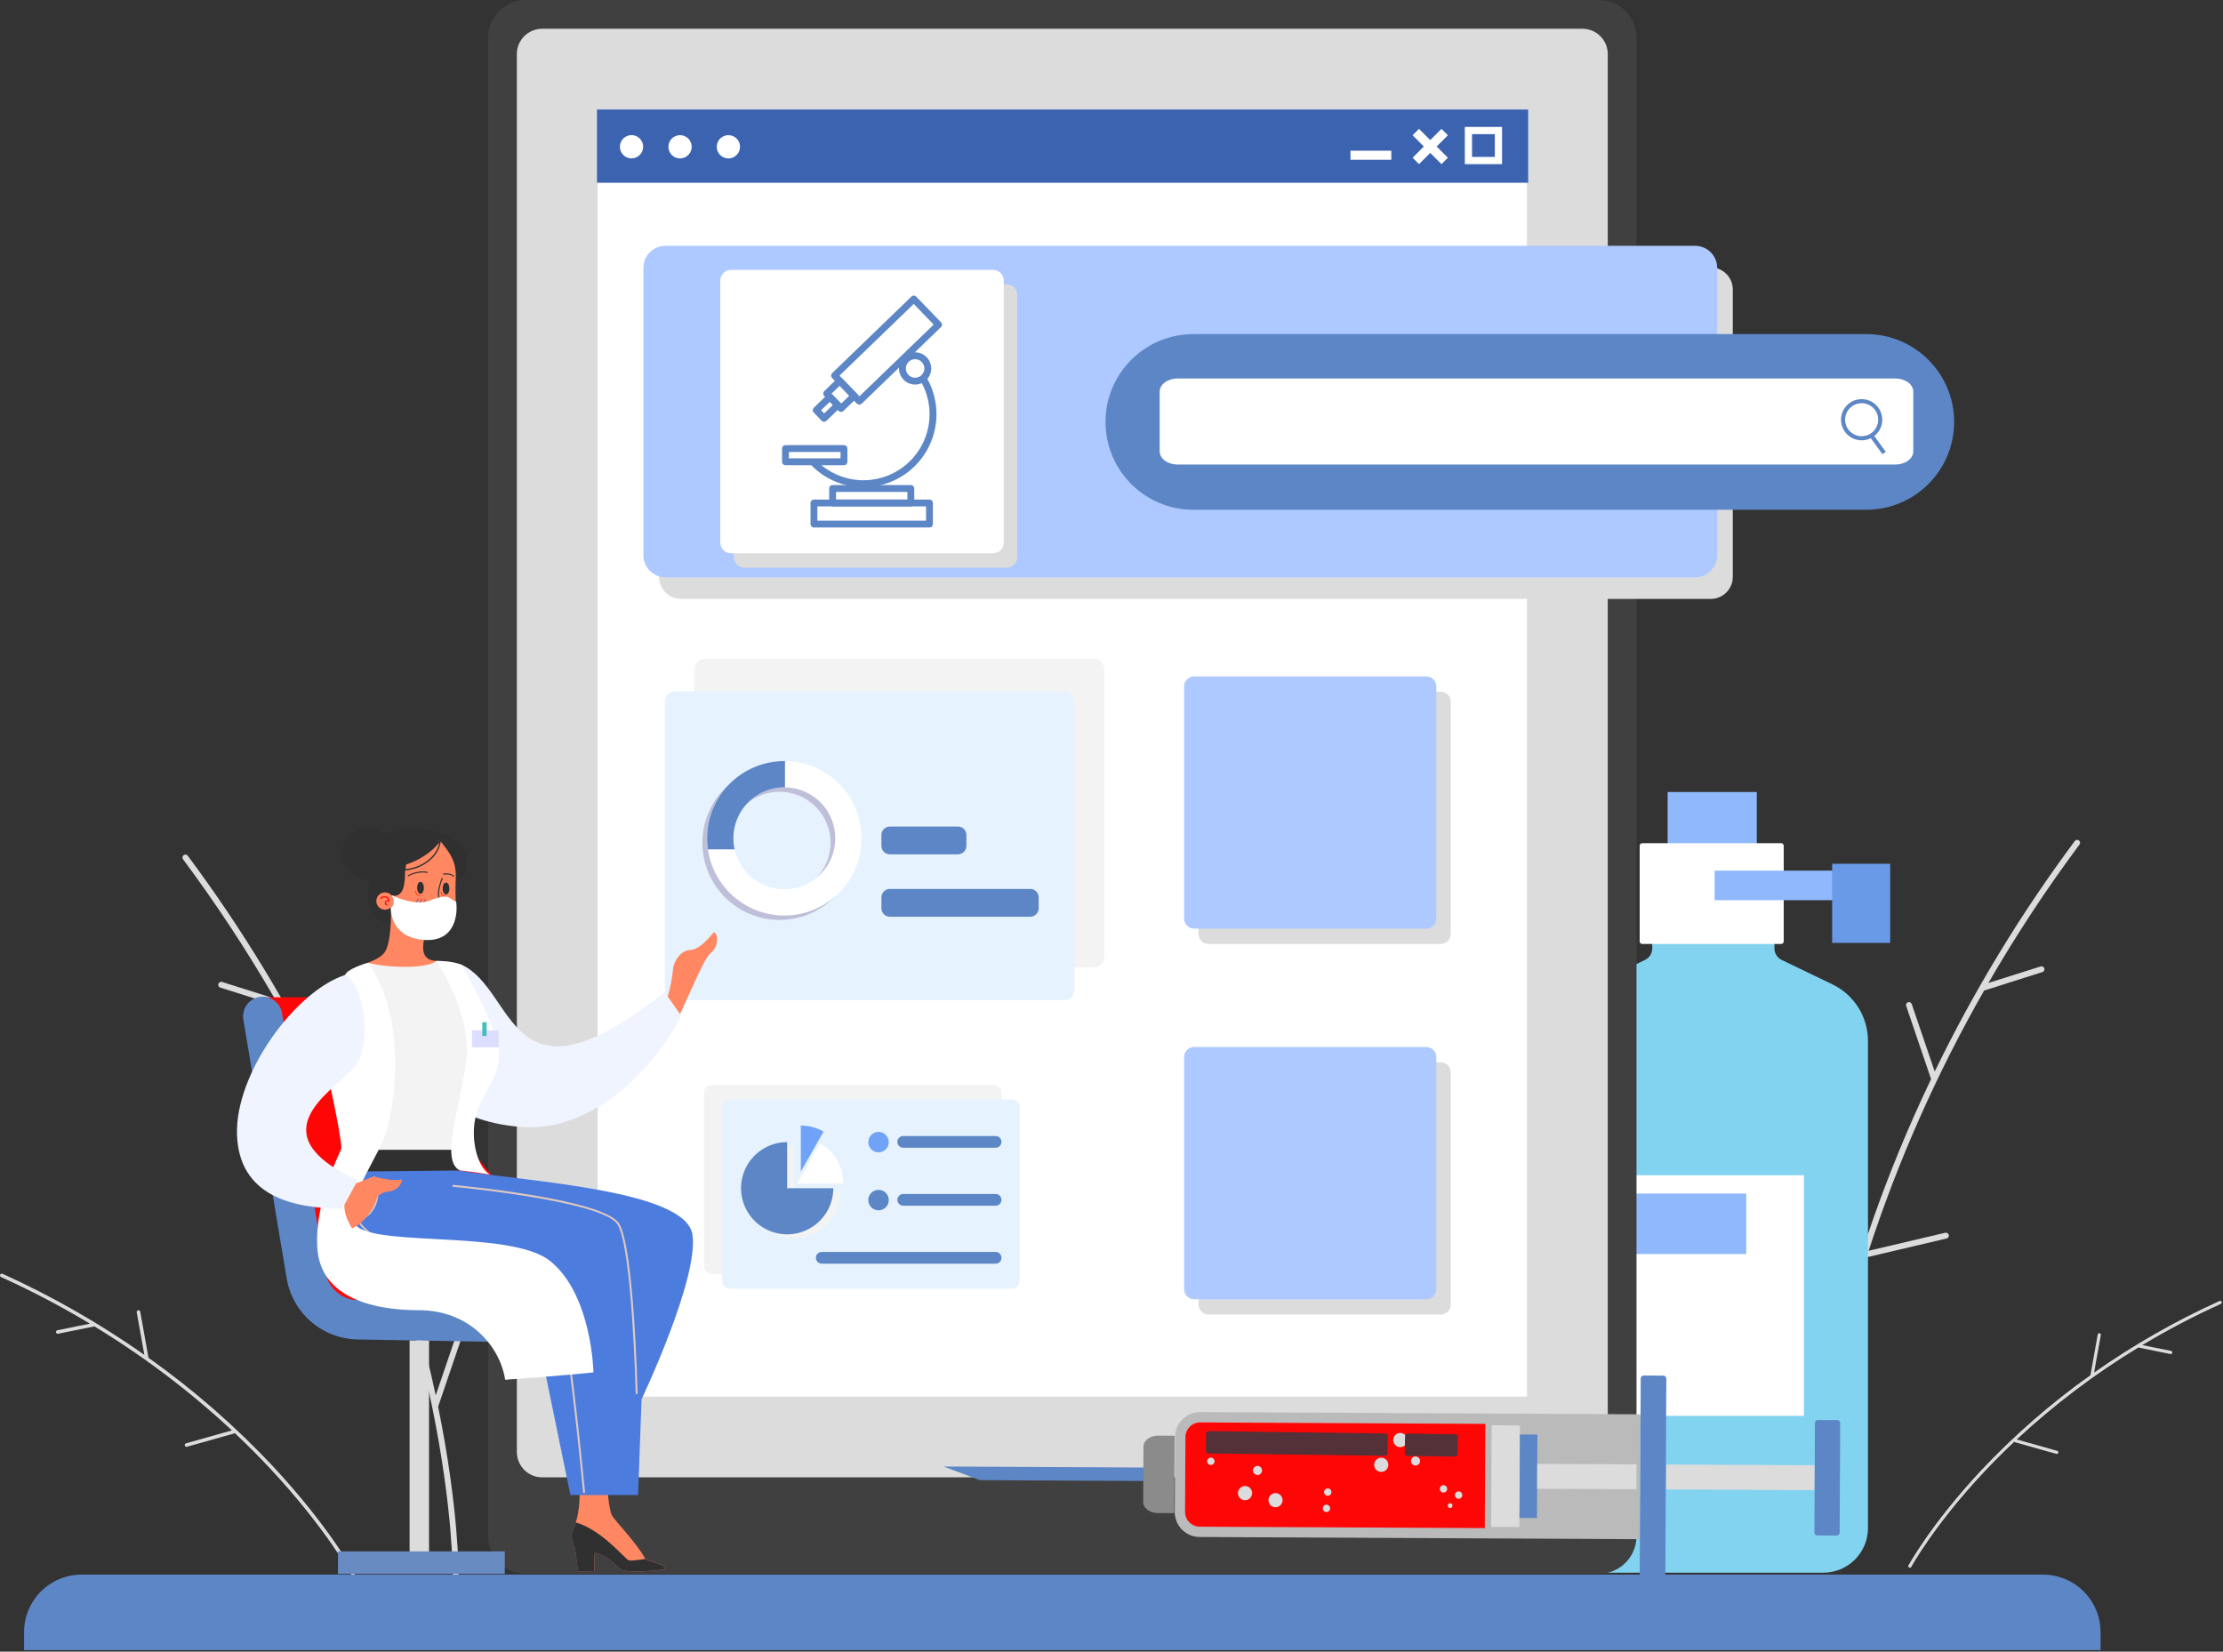 <svg width="646" height="480" viewBox="0 0 646 480" fill="none" xmlns="http://www.w3.org/2000/svg">
<rect x="0" y="0" width="646" height="480" fill="#333333" stroke="none"/>
<g style="mix-blend-mode:multiply">
<path d="M524.148 381.786C524.362 381.714 524.597 381.729 524.8 381.828C525.003 381.928 525.158 382.104 525.232 382.318L531.331 400.236C532.171 396.313 533.121 392.221 534.182 387.96C539.182 368.018 547.488 342.194 561.192 313.555C561.136 313.48 561.094 313.396 561.065 313.307L553.932 292.351C553.896 292.245 553.882 292.132 553.889 292.021C553.896 291.909 553.925 291.8 553.975 291.699C554.024 291.598 554.093 291.509 554.177 291.435C554.262 291.361 554.36 291.304 554.466 291.268C554.572 291.232 554.684 291.217 554.796 291.224C554.908 291.232 555.017 291.261 555.118 291.31C555.218 291.36 555.308 291.429 555.382 291.513C555.456 291.597 555.512 291.695 555.548 291.801L562.224 311.402C573.668 287.85 587.298 265.423 602.933 244.417C603 244.327 603.084 244.251 603.18 244.194C603.276 244.136 603.383 244.098 603.494 244.082C603.605 244.066 603.718 244.072 603.826 244.099C603.935 244.126 604.037 244.175 604.127 244.242C604.217 244.309 604.293 244.393 604.351 244.489C604.408 244.585 604.446 244.692 604.462 244.803C604.479 244.914 604.473 245.027 604.445 245.136C604.418 245.244 604.37 245.346 604.303 245.436C594.713 258.327 585.874 271.759 577.827 285.665L593.023 280.867C593.238 280.804 593.469 280.827 593.667 280.932C593.865 281.037 594.013 281.216 594.081 281.43C594.148 281.644 594.129 281.875 594.027 282.075C593.926 282.275 593.75 282.427 593.537 282.498L576.606 287.868H576.587C562.865 311.877 551.619 337.219 543.023 363.503L565.279 358.265C565.389 358.239 565.502 358.235 565.613 358.253C565.724 358.271 565.83 358.311 565.926 358.37C566.021 358.429 566.104 358.506 566.17 358.597C566.236 358.688 566.283 358.792 566.309 358.901C566.335 359.01 566.339 359.124 566.32 359.235C566.302 359.346 566.263 359.452 566.204 359.547C566.144 359.643 566.067 359.726 565.976 359.792C565.885 359.857 565.782 359.905 565.672 359.93L542.934 365.281C542.869 365.295 542.803 365.303 542.737 365.303C542.642 365.302 542.547 365.286 542.456 365.256C539.789 373.582 537.621 381.316 535.863 388.318C534.533 393.621 533.392 398.675 532.412 403.449C532.433 403.632 532.395 403.818 532.303 403.978C526.378 433.066 526.453 451.598 526.455 451.815C526.456 451.927 526.435 452.038 526.393 452.142C526.351 452.246 526.288 452.341 526.21 452.421C526.131 452.501 526.037 452.564 525.934 452.608C525.831 452.652 525.72 452.674 525.607 452.675C525.382 452.675 525.166 452.586 525.006 452.428C524.846 452.27 524.755 452.055 524.752 451.83C524.752 451.611 524.67 432.87 530.659 403.528L523.628 382.878C523.591 382.772 523.574 382.66 523.58 382.548C523.585 382.436 523.613 382.326 523.661 382.224C523.71 382.123 523.777 382.032 523.861 381.957C523.944 381.882 524.042 381.824 524.148 381.786Z" fill="#DCDCDC"/>
</g>
<g style="mix-blend-mode:multiply">
<path d="M554.601 454.94C554.666 454.821 561.222 442.86 575.575 427.49C585.265 417.17 595.962 407.842 607.505 399.645C607.497 399.597 607.497 399.549 607.505 399.501L609.596 387.841C609.604 387.78 609.625 387.722 609.657 387.669C609.689 387.617 609.731 387.571 609.781 387.535C609.831 387.499 609.887 387.474 609.947 387.46C610.007 387.447 610.069 387.445 610.129 387.456C610.19 387.467 610.247 387.49 610.299 387.523C610.35 387.557 610.394 387.6 610.428 387.651C610.462 387.702 610.486 387.76 610.498 387.82C610.509 387.88 610.509 387.942 610.496 388.002L608.539 398.914C620.007 390.854 632.206 383.889 644.977 378.11C645.031 378.083 645.091 378.068 645.152 378.064C645.213 378.061 645.274 378.07 645.332 378.091C645.389 378.112 645.442 378.144 645.487 378.185C645.532 378.227 645.568 378.277 645.593 378.332C645.618 378.388 645.632 378.448 645.634 378.509C645.635 378.57 645.625 378.631 645.603 378.688C645.58 378.745 645.547 378.797 645.504 378.84C645.462 378.884 645.411 378.919 645.354 378.943C637.524 382.492 629.905 386.489 622.534 390.914L630.89 392.607C630.952 392.615 631.011 392.637 631.064 392.669C631.118 392.702 631.164 392.745 631.2 392.796C631.236 392.847 631.261 392.904 631.274 392.965C631.287 393.026 631.287 393.089 631.274 393.151C631.262 393.212 631.237 393.27 631.202 393.321C631.166 393.372 631.12 393.416 631.067 393.448C631.014 393.481 630.955 393.503 630.893 393.512C630.832 393.521 630.769 393.518 630.708 393.502L621.39 391.615C608.736 399.3 596.896 408.252 586.054 418.334L597.831 421.65C597.945 421.686 598.04 421.764 598.097 421.869C598.153 421.974 598.167 422.097 598.134 422.211C598.102 422.326 598.026 422.423 597.923 422.483C597.82 422.543 597.698 422.56 597.582 422.53L585.549 419.142C585.515 419.132 585.483 419.118 585.452 419.099C585.408 419.077 585.368 419.046 585.335 419.008C581.929 422.212 578.906 425.273 576.268 428.095C561.983 443.385 555.471 455.266 555.407 455.383C555.378 455.436 555.339 455.483 555.292 455.521C555.246 455.559 555.192 455.587 555.134 455.604C555.076 455.621 555.016 455.627 554.956 455.62C554.896 455.614 554.838 455.596 554.785 455.567C554.731 455.539 554.684 455.5 554.645 455.452C554.606 455.405 554.578 455.351 554.561 455.293C554.544 455.234 554.538 455.173 554.545 455.112C554.552 455.052 554.571 454.993 554.601 454.94Z" fill="#DCDCDC"/>
</g>
<g style="mix-blend-mode:multiply">
<path d="M133.854 386.952C133.747 386.916 133.634 386.9 133.521 386.908C133.408 386.915 133.298 386.944 133.196 386.994C133.095 387.044 133.004 387.113 132.93 387.198C132.855 387.283 132.798 387.382 132.762 387.489L126.624 405.522C125.779 401.57 124.822 397.452 123.752 393.165C118.72 373.094 110.362 347.101 96.569 318.276C96.624 318.201 96.667 318.117 96.695 318.028L103.875 296.937C103.914 296.83 103.93 296.716 103.924 296.602C103.918 296.488 103.89 296.377 103.84 296.274C103.79 296.171 103.721 296.079 103.636 296.004C103.55 295.928 103.451 295.87 103.343 295.834C103.235 295.797 103.12 295.782 103.007 295.79C102.893 295.798 102.782 295.828 102.68 295.879C102.578 295.93 102.487 296.001 102.413 296.088C102.338 296.174 102.282 296.275 102.247 296.383L95.534 316.113C84.016 292.407 70.299 269.834 54.562 248.691C54.424 248.514 54.221 248.398 53.999 248.368C53.776 248.338 53.551 248.396 53.37 248.53C53.19 248.664 53.07 248.864 53.035 249.085C52.999 249.307 53.052 249.534 53.182 249.717C62.834 262.692 71.731 276.211 79.829 290.207L64.536 285.377C64.429 285.343 64.315 285.33 64.203 285.34C64.09 285.349 63.981 285.381 63.88 285.433C63.78 285.485 63.691 285.557 63.618 285.643C63.545 285.73 63.49 285.83 63.456 285.937C63.422 286.045 63.41 286.159 63.419 286.271C63.429 286.384 63.461 286.493 63.513 286.594C63.565 286.694 63.636 286.783 63.723 286.856C63.809 286.928 63.909 286.983 64.017 287.018L81.07 292.403H81.092C94.901 316.568 106.218 342.075 114.867 368.53L92.464 363.259C92.352 363.227 92.235 363.219 92.12 363.234C92.004 363.248 91.893 363.287 91.793 363.346C91.693 363.405 91.606 363.483 91.537 363.577C91.468 363.67 91.419 363.777 91.392 363.89C91.366 364.003 91.362 364.121 91.382 364.235C91.402 364.35 91.445 364.459 91.509 364.556C91.572 364.654 91.655 364.737 91.751 364.802C91.848 364.866 91.957 364.911 92.071 364.932L114.956 370.317C115.021 370.334 115.088 370.342 115.155 370.342C115.251 370.342 115.346 370.325 115.436 370.292C118.121 378.673 120.304 386.453 122.072 393.506C123.413 398.843 124.573 403.92 125.552 408.736C125.529 408.921 125.568 409.108 125.662 409.268C131.629 438.536 131.549 457.197 131.549 457.413C131.547 457.526 131.568 457.638 131.61 457.743C131.652 457.848 131.714 457.944 131.793 458.024C131.873 458.105 131.967 458.169 132.071 458.213C132.175 458.257 132.286 458.28 132.399 458.281C132.626 458.282 132.843 458.193 133.004 458.033C133.165 457.874 133.256 457.657 133.257 457.431C133.257 457.212 133.342 438.347 127.315 408.816L134.391 388.031C134.461 387.817 134.443 387.584 134.343 387.382C134.242 387.18 134.067 387.026 133.854 386.952Z" fill="#DCDCDC"/>
</g>
<g style="mix-blend-mode:multiply">
<path d="M102.988 457.137C102.913 457 95.497 443.463 79.252 426.072C68.287 414.396 56.182 403.844 43.118 394.575C43.127 394.52 43.127 394.465 43.118 394.411L40.751 381.214C40.739 381.147 40.714 381.083 40.677 381.026C40.64 380.969 40.593 380.919 40.537 380.881C40.481 380.842 40.418 380.814 40.352 380.8C40.285 380.786 40.216 380.784 40.15 380.796C40.083 380.808 40.019 380.834 39.962 380.87C39.904 380.907 39.855 380.955 39.816 381.011C39.777 381.067 39.75 381.13 39.735 381.196C39.721 381.262 39.72 381.331 39.732 381.398L41.947 393.747C28.975 384.623 15.176 376.736 0.731 370.19C0.606 370.134 0.464 370.129 0.335 370.177C0.207 370.225 0.103 370.323 0.046 370.448C-0.011 370.573 -0.015 370.715 0.033 370.843C0.081 370.972 0.178 371.076 0.303 371.133C9.164 375.15 17.787 379.674 26.127 384.682L16.68 386.597C16.613 386.61 16.55 386.636 16.494 386.674C16.437 386.712 16.389 386.761 16.351 386.817C16.314 386.874 16.287 386.937 16.274 387.004C16.261 387.071 16.261 387.139 16.275 387.206C16.288 387.272 16.314 387.336 16.352 387.392C16.39 387.448 16.439 387.497 16.495 387.535C16.552 387.572 16.615 387.598 16.682 387.611C16.749 387.625 16.817 387.624 16.884 387.611L27.43 385.475C41.742 394.172 55.134 404.301 67.398 415.705L54.07 419.457C54.002 419.473 53.938 419.503 53.882 419.544C53.826 419.585 53.779 419.638 53.744 419.698C53.709 419.758 53.686 419.825 53.677 419.894C53.668 419.963 53.673 420.033 53.692 420.1C53.711 420.167 53.743 420.23 53.787 420.284C53.831 420.338 53.885 420.383 53.947 420.416C54.008 420.449 54.076 420.469 54.145 420.475C54.214 420.481 54.284 420.473 54.351 420.451L67.968 416.615C68.006 416.606 68.043 416.59 68.077 416.57C68.127 416.543 68.172 416.508 68.211 416.466C72.065 420.093 75.486 423.556 78.472 426.749C94.632 444.05 102.006 457.495 102.09 457.629C102.123 457.689 102.166 457.742 102.219 457.785C102.272 457.828 102.333 457.86 102.398 457.879C102.463 457.899 102.531 457.905 102.599 457.898C102.666 457.891 102.732 457.871 102.791 457.838C102.91 457.771 102.997 457.66 103.034 457.528C103.071 457.397 103.054 457.256 102.988 457.137Z" fill="#DCDCDC"/>
</g>
<path d="M532.487 286.068L517.748 278.975C517.117 278.671 516.585 278.195 516.212 277.601C515.839 277.008 515.641 276.322 515.64 275.621V270.806H480.142V275.626C480.142 276.327 479.943 277.013 479.57 277.606C479.197 278.2 478.665 278.676 478.034 278.98L463.284 286.068C460.185 287.56 457.571 289.895 455.741 292.806C453.912 295.717 452.941 299.086 452.941 302.524V444.075C452.941 447.519 454.309 450.821 456.744 453.256C459.178 455.691 462.481 457.058 465.924 457.058H529.849C533.292 457.058 536.594 455.691 539.029 453.256C541.464 450.821 542.832 447.519 542.832 444.075V302.532C542.833 299.092 541.863 295.721 540.033 292.809C538.202 289.896 535.587 287.56 532.487 286.068Z" fill="#82D3F0"/>
<path d="M510.526 230.176H484.612V247.962H510.526V230.176Z" fill="#8FB9FC"/>
<path d="M517.594 245.051H477.238C476.822 245.051 476.485 245.388 476.485 245.804V273.585C476.485 274.001 476.822 274.338 477.238 274.338H517.594C518.01 274.338 518.347 274.001 518.347 273.585V245.804C518.347 245.388 518.01 245.051 517.594 245.051Z" fill="white"/>
<path d="M537.628 253.025H498.259V261.612H537.628V253.025Z" fill="#8FB9FC"/>
<path d="M549.283 251.031H532.417V274.03H549.283V251.031Z" fill="#689AE8"/>
<path d="M524.222 341.552H452.938V411.474H524.222V341.552Z" fill="white"/>
<path d="M507.458 346.868H452.938V364.45H507.458V346.868Z" fill="#8FB9FC"/>
<path d="M610.419 479.56H6.991V474.339C6.991 469.904 8.753 465.65 11.89 462.513C15.026 459.377 19.28 457.615 23.716 457.615H593.694C598.13 457.615 602.384 459.377 605.52 462.513C608.657 465.65 610.419 469.904 610.419 474.339V479.56Z" fill="#5C86C5"/>
<path d="M464.651 0H152.756C146.727 0 141.84 4.888 141.84 10.917V446.452C141.84 452.481 146.727 457.369 152.756 457.369H464.651C470.68 457.369 475.568 452.481 475.568 446.452V10.917C475.568 4.888 470.68 0 464.651 0Z" fill="#404040"/>
<path d="M459.853 8.358H157.557C153.493 8.358 150.198 11.653 150.198 15.717V421.985C150.198 426.049 153.493 429.344 157.557 429.344H459.853C463.917 429.344 467.212 426.049 467.212 421.985V15.717C467.212 11.653 463.917 8.358 459.853 8.358Z" fill="#DCDCDC"/>
<path d="M443.737 31.831H173.668V405.875H443.737V31.831Z" fill="white"/>
<g style="mix-blend-mode:multiply">
<path d="M418.667 201.026H351.204C349.592 201.026 348.285 202.333 348.285 203.945V271.407C348.285 273.019 349.592 274.326 351.204 274.326H418.667C420.279 274.326 421.585 273.019 421.585 271.407V203.945C421.585 202.333 420.279 201.026 418.667 201.026Z" fill="#DCDCDC"/>
</g>
<path d="M414.477 196.575H347.014C345.402 196.575 344.096 197.882 344.096 199.494V266.956C344.096 268.568 345.402 269.875 347.014 269.875H414.477C416.089 269.875 417.396 268.568 417.396 266.956V199.494C417.396 197.882 416.089 196.575 414.477 196.575Z" fill="#ADC9FF"/>
<g style="mix-blend-mode:multiply">
<path d="M418.667 308.737H351.204C349.592 308.737 348.285 310.044 348.285 311.656V379.118C348.285 380.73 349.592 382.037 351.204 382.037H418.667C420.279 382.037 421.585 380.73 421.585 379.118V311.656C421.585 310.044 420.279 308.737 418.667 308.737Z" fill="#DCDCDC"/>
</g>
<path d="M414.477 304.287H347.014C345.402 304.287 344.096 305.594 344.096 307.206V374.669C344.096 376.281 345.402 377.587 347.014 377.587H414.477C416.089 377.587 417.396 376.281 417.396 374.669V307.206C417.396 305.594 416.089 304.287 414.477 304.287Z" fill="#ADC9FF"/>
<path d="M444.083 31.823H173.486V53.115H444.083V31.823Z" fill="#3C63B0"/>
<path d="M404.316 43.794H392.447V46.432H404.316V43.794Z" fill="white"/>
<path d="M420.755 45.838L412.363 37.445L410.497 39.31L418.89 47.703L420.755 45.838Z" fill="white"/>
<path d="M412.362 47.705L420.754 39.312L418.889 37.447L410.496 45.84L412.362 47.705Z" fill="white"/>
<path d="M425.675 36.885V47.705H436.495V36.885H425.675ZM434.397 45.609H427.768V38.981H434.397V45.609Z" fill="white"/>
<path d="M215.009 43.2C215.309 41.357 214.057 39.62 212.214 39.321C210.37 39.021 208.634 40.273 208.334 42.116C208.035 43.96 209.287 45.696 211.13 45.996C212.973 46.295 214.71 45.043 215.009 43.2Z" fill="white"/>
<path d="M200.959 43.2C201.258 41.357 200.006 39.62 198.163 39.321C196.32 39.021 194.583 40.273 194.284 42.116C193.985 43.96 195.236 45.696 197.08 45.996C198.923 46.295 200.66 45.043 200.959 43.2Z" fill="white"/>
<path d="M185.91 45.038C187.231 43.717 187.231 41.576 185.91 40.256C184.59 38.935 182.449 38.935 181.128 40.256C179.808 41.576 179.808 43.717 181.128 45.038C182.449 46.358 184.59 46.358 185.91 45.038Z" fill="white"/>
<g style="mix-blend-mode:multiply">
<path d="M497.131 77.725H197.925C194.379 77.725 191.504 80.6 191.504 84.147V167.641C191.504 171.187 194.379 174.062 197.925 174.062H497.131C500.677 174.062 503.552 171.187 503.552 167.641V84.147C503.552 80.6 500.677 77.725 497.131 77.725Z" fill="#DCDCDC"/>
</g>
<path d="M492.593 71.443H193.388C189.841 71.443 186.966 74.318 186.966 77.865V161.359C186.966 164.905 189.841 167.78 193.388 167.78H492.593C496.14 167.78 499.015 164.905 499.015 161.359V77.865C499.015 74.318 496.14 71.443 492.593 71.443Z" fill="#ADC9FF"/>
<path d="M542.342 97.098H346.786C332.69 97.098 321.263 108.525 321.263 122.621V122.624C321.263 136.72 332.69 148.147 346.786 148.147H542.342C556.438 148.147 567.865 136.72 567.865 122.624V122.621C567.865 108.525 556.438 97.098 542.342 97.098Z" fill="#5C86C5"/>
<path d="M550.778 110H342.222C339.338 110 337 111.707 337 113.814V131.186C337 133.293 339.338 135 342.222 135H550.778C553.662 135 556 133.293 556 131.186V113.814C556 111.707 553.662 110 550.778 110Z" fill="white"/>
<path d="M548 131.301L544.659 126.714C545.875 125.774 546.682 124.404 546.915 122.887C547.147 121.369 546.786 119.821 545.907 118.561C545.028 117.302 543.698 116.428 542.191 116.121C540.685 115.814 539.118 116.096 537.815 116.91C536.511 117.724 535.571 119.007 535.188 120.494C534.806 121.981 535.01 123.558 535.76 124.898C536.509 126.239 537.746 127.24 539.214 127.696C540.682 128.151 542.269 128.026 543.648 127.345L547.037 132L548 131.301ZM536.185 121.973C536.185 121.023 536.467 120.094 536.995 119.304C537.524 118.514 538.275 117.899 539.154 117.535C540.033 117.171 541.001 117.076 541.934 117.261C542.867 117.447 543.724 117.904 544.397 118.576C545.07 119.248 545.528 120.104 545.714 121.035C545.899 121.967 545.804 122.933 545.44 123.811C545.075 124.688 544.459 125.438 543.667 125.966C542.876 126.494 541.946 126.775 540.994 126.775C539.719 126.774 538.497 126.267 537.596 125.367C536.694 124.467 536.187 123.246 536.185 121.973Z" fill="#5C86C5"/>
<g style="mix-blend-mode:multiply">
<path d="M292.495 82.611H216.346C214.626 82.611 213.233 84.005 213.233 85.724V161.873C213.233 163.593 214.626 164.986 216.346 164.986H292.495C294.214 164.986 295.608 163.593 295.608 161.873V85.724C295.608 84.005 294.214 82.611 292.495 82.611Z" fill="#DCDCDC"/>
</g>
<path d="M288.569 78.424H212.42C210.701 78.424 209.307 79.818 209.307 81.537V157.686C209.307 159.405 210.701 160.799 212.42 160.799H288.569C290.288 160.799 291.682 159.405 291.682 157.686V81.537C291.682 79.818 290.288 78.424 288.569 78.424Z" fill="white"/>
<path d="M250.916 141.58C248.13 141.583 245.371 141.036 242.797 139.969C240.224 138.903 237.886 137.338 235.919 135.365C235.732 135.177 235.627 134.923 235.627 134.658C235.627 134.393 235.733 134.139 235.92 133.952C236.108 133.764 236.362 133.659 236.627 133.659C236.892 133.66 237.147 133.765 237.334 133.953C240.641 137.256 245.039 139.241 249.704 139.536C254.369 139.83 258.981 138.414 262.677 135.552C266.373 132.69 268.898 128.579 269.781 123.988C270.663 119.398 269.842 114.643 267.471 110.615C267.337 110.386 267.298 110.114 267.364 109.857C267.43 109.6 267.596 109.38 267.824 109.245C268.053 109.11 268.326 109.072 268.582 109.138C268.839 109.204 269.059 109.37 269.194 109.598C271.096 112.82 272.112 116.487 272.139 120.228C272.165 123.969 271.202 127.651 269.345 130.899C267.489 134.147 264.806 136.846 261.569 138.722C258.333 140.598 254.657 141.584 250.916 141.58Z" fill="#5C86C5"/>
<path d="M264.687 147.172H241.951C241.687 147.172 241.434 147.067 241.248 146.881C241.061 146.694 240.956 146.441 240.956 146.177V141.961C240.956 141.697 241.061 141.444 241.248 141.258C241.434 141.071 241.687 140.966 241.951 140.966H264.687C264.951 140.966 265.204 141.071 265.39 141.258C265.577 141.444 265.681 141.697 265.681 141.961V146.172C265.682 146.303 265.657 146.433 265.607 146.554C265.557 146.676 265.484 146.786 265.392 146.879C265.299 146.972 265.19 147.045 265.069 147.096C264.948 147.146 264.818 147.172 264.687 147.172ZM242.95 145.183H263.685V142.97H242.96L242.95 145.183Z" fill="#5C86C5"/>
<path d="M270.099 153.306H236.536C236.272 153.306 236.019 153.201 235.833 153.015C235.646 152.828 235.541 152.575 235.541 152.311V146.173C235.541 145.909 235.646 145.656 235.833 145.47C236.019 145.283 236.272 145.178 236.536 145.178H270.099C270.363 145.178 270.616 145.283 270.802 145.47C270.989 145.656 271.094 145.909 271.094 146.173V152.311C271.094 152.575 270.989 152.828 270.802 153.015C270.616 153.201 270.363 153.306 270.099 153.306ZM237.53 151.317H269.105V147.172H237.53V151.317Z" fill="#5C86C5"/>
<path d="M245.258 135.204H228.257C227.993 135.204 227.74 135.1 227.554 134.913C227.367 134.727 227.262 134.474 227.262 134.21V130.354C227.262 130.09 227.367 129.837 227.554 129.651C227.74 129.464 227.993 129.359 228.257 129.359H245.258C245.521 129.359 245.774 129.464 245.961 129.651C246.147 129.837 246.252 130.09 246.252 130.354V134.202C246.253 134.334 246.228 134.464 246.178 134.585C246.129 134.707 246.056 134.817 245.963 134.91C245.871 135.004 245.761 135.078 245.64 135.128C245.519 135.178 245.389 135.204 245.258 135.204ZM229.256 133.203H244.258V131.353H229.256V133.203Z" fill="#5C86C5"/>
<path d="M249.718 117.587C249.584 117.587 249.451 117.56 249.327 117.507C249.204 117.455 249.092 117.378 248.999 117.281L241.812 109.84C241.72 109.746 241.648 109.634 241.6 109.512C241.551 109.39 241.528 109.26 241.53 109.128C241.532 108.997 241.56 108.868 241.613 108.747C241.666 108.627 241.742 108.518 241.836 108.428L264.851 86.196C264.945 86.104 265.057 86.032 265.179 85.983C265.301 85.934 265.432 85.911 265.564 85.913C265.695 85.915 265.825 85.944 265.946 85.997C266.066 86.049 266.175 86.126 266.266 86.221L273.453 93.662C273.545 93.756 273.618 93.868 273.666 93.99C273.715 94.112 273.739 94.243 273.736 94.375C273.734 94.506 273.706 94.636 273.653 94.757C273.6 94.877 273.524 94.986 273.428 95.077L250.419 117.306C250.231 117.488 249.979 117.589 249.718 117.587ZM243.955 109.171L249.752 115.173L271.33 94.331L265.532 88.329L243.955 109.171Z" fill="#5C86C5"/>
<path d="M244.407 119.708H244.39C244.258 119.706 244.129 119.678 244.009 119.625C243.888 119.573 243.78 119.497 243.689 119.402L239.509 115.076C239.417 114.982 239.345 114.87 239.296 114.748C239.248 114.626 239.224 114.495 239.226 114.364C239.229 114.232 239.257 114.102 239.31 113.982C239.363 113.861 239.439 113.752 239.534 113.661L243.34 109.984C243.532 109.802 243.787 109.702 244.052 109.703C244.183 109.705 244.313 109.733 244.434 109.786C244.555 109.838 244.664 109.914 244.755 110.009L248.932 114.335C249.024 114.429 249.096 114.541 249.145 114.663C249.193 114.785 249.217 114.916 249.215 115.048C249.213 115.179 249.184 115.309 249.131 115.43C249.079 115.55 249.002 115.659 248.907 115.75L245.101 119.427C244.915 119.607 244.666 119.708 244.407 119.708ZM241.643 114.405L244.432 117.294L246.799 115.006L244.009 112.117L241.643 114.405Z" fill="#5C86C5"/>
<path d="M239.479 122.571H239.462C239.331 122.569 239.201 122.541 239.081 122.488C238.961 122.436 238.852 122.36 238.761 122.265L236.476 119.901C236.384 119.807 236.312 119.695 236.263 119.573C236.215 119.451 236.191 119.32 236.193 119.188C236.195 119.057 236.224 118.927 236.277 118.806C236.33 118.686 236.406 118.577 236.501 118.486L240.479 114.643C240.573 114.551 240.684 114.479 240.806 114.431C240.928 114.382 241.059 114.358 241.19 114.361C241.321 114.363 241.451 114.391 241.571 114.444C241.692 114.497 241.8 114.573 241.891 114.667L244.176 117.032C244.268 117.126 244.34 117.237 244.388 117.359C244.436 117.481 244.46 117.612 244.458 117.743C244.455 117.874 244.427 118.004 244.374 118.124C244.322 118.244 244.246 118.353 244.151 118.444L240.173 122.29C239.987 122.47 239.738 122.571 239.479 122.571ZM238.609 119.23L239.504 120.157L242.045 117.701L241.15 116.773L238.609 119.23Z" fill="#5C86C5"/>
<path d="M265.928 111.764C265 111.764 264.094 111.489 263.323 110.974C262.551 110.459 261.95 109.726 261.596 108.87C261.241 108.013 261.148 107.07 261.329 106.16C261.51 105.251 261.956 104.415 262.612 103.76C263.268 103.104 264.103 102.657 265.013 102.476C265.922 102.295 266.865 102.388 267.722 102.743C268.579 103.098 269.311 103.699 269.826 104.47C270.342 105.241 270.617 106.148 270.617 107.075C270.615 108.318 270.121 109.51 269.242 110.389C268.363 111.268 267.171 111.763 265.928 111.764ZM265.928 104.388C265.395 104.388 264.875 104.545 264.433 104.841C263.99 105.137 263.646 105.557 263.442 106.049C263.239 106.54 263.185 107.082 263.289 107.603C263.393 108.125 263.65 108.605 264.026 108.981C264.403 109.357 264.882 109.613 265.404 109.716C265.926 109.82 266.467 109.766 266.959 109.562C267.45 109.358 267.87 109.013 268.165 108.57C268.461 108.128 268.618 107.607 268.618 107.075C268.617 106.362 268.333 105.679 267.829 105.175C267.324 104.671 266.641 104.388 265.928 104.388Z" fill="#5C86C5"/>
<g style="mix-blend-mode:multiply">
<path d="M317.879 191.439H204.83C203.164 191.439 201.814 192.789 201.814 194.454V278.164C201.814 279.83 203.164 281.18 204.83 281.18H317.879C319.545 281.18 320.895 279.83 320.895 278.164V194.454C320.895 192.789 319.545 191.439 317.879 191.439Z" fill="#F3F3F3"/>
</g>
<path d="M309.252 200.931H196.202C194.537 200.931 193.187 202.281 193.187 203.947V287.657C193.187 289.322 194.537 290.673 196.202 290.673H309.252C310.917 290.673 312.268 289.322 312.268 287.657V203.947C312.268 202.281 310.917 200.931 309.252 200.931Z" fill="#E6F3FF"/>
<g style="mix-blend-mode:multiply">
<path d="M226.551 222.474C222.112 222.474 217.773 223.79 214.081 226.257C210.39 228.723 207.513 232.228 205.815 236.33C204.116 240.431 203.671 244.944 204.537 249.298C205.403 253.652 207.541 257.651 210.68 260.79C213.819 263.929 217.819 266.067 222.172 266.933C226.526 267.799 231.04 267.355 235.141 265.656C239.242 263.957 242.748 261.08 245.214 257.389C247.68 253.698 248.997 249.358 248.997 244.919C248.997 238.966 246.632 233.257 242.423 229.048C238.213 224.839 232.504 222.474 226.551 222.474ZM226.551 259.727C223.623 259.727 220.759 258.859 218.324 257.233C215.889 255.606 213.99 253.293 212.869 250.588C211.748 247.882 211.454 244.904 212.025 242.032C212.596 239.159 214.007 236.521 216.077 234.449C218.148 232.378 220.787 230.968 223.659 230.396C226.532 229.825 229.509 230.118 232.215 231.238C234.921 232.359 237.234 234.257 238.861 236.692C240.488 239.127 241.357 241.99 241.357 244.919C241.357 248.846 239.797 252.612 237.02 255.389C234.244 258.166 230.478 259.726 226.551 259.727Z" fill="#BFBFD9"/>
</g>
<path d="M227.926 221.179C223.487 221.179 219.147 222.495 215.456 224.961C211.765 227.428 208.888 230.933 207.189 235.035C205.491 239.136 205.046 243.649 205.912 248.003C206.778 252.357 208.916 256.356 212.055 259.495C215.194 262.634 219.193 264.772 223.547 265.638C227.901 266.504 232.414 266.06 236.516 264.361C240.617 262.662 244.122 259.785 246.589 256.094C249.055 252.403 250.371 248.063 250.371 243.624C250.372 240.676 249.791 237.757 248.664 235.034C247.536 232.311 245.882 229.836 243.798 227.752C241.714 225.668 239.239 224.014 236.516 222.887C233.793 221.759 230.874 221.178 227.926 221.179ZM227.926 258.429C224.997 258.429 222.134 257.561 219.699 255.934C217.264 254.306 215.366 251.994 214.245 249.288C213.125 246.582 212.832 243.604 213.403 240.732C213.975 237.859 215.385 235.221 217.456 233.15C219.528 231.079 222.166 229.669 225.039 229.098C227.911 228.527 230.889 228.821 233.595 229.942C236.3 231.063 238.613 232.961 240.24 235.397C241.866 237.832 242.734 240.695 242.734 243.624C242.735 245.569 242.353 247.495 241.609 249.293C240.865 251.09 239.774 252.723 238.399 254.099C237.024 255.474 235.391 256.565 233.594 257.31C231.797 258.054 229.871 258.437 227.926 258.437V258.429Z" fill="white"/>
<path d="M205.483 243.631C205.483 244.704 205.561 245.775 205.715 246.836H213.474C212.993 244.672 213.004 242.428 213.507 240.268C214.009 238.109 214.99 236.091 216.378 234.362C217.765 232.633 219.523 231.237 221.522 230.279C223.521 229.32 225.709 228.823 227.926 228.824H228.115V221.186H227.926C224.979 221.186 222.06 221.767 219.337 222.895C216.614 224.023 214.14 225.676 212.056 227.76C209.972 229.845 208.319 232.319 207.191 235.042C206.063 237.765 205.483 240.684 205.483 243.631Z" fill="#5C86C5"/>
<path d="M299.387 258.342H258.591C257.237 258.342 256.139 259.44 256.139 260.794V263.969C256.139 265.322 257.237 266.42 258.591 266.42H299.387C300.74 266.42 301.838 265.322 301.838 263.969V260.794C301.838 259.44 300.74 258.342 299.387 258.342Z" fill="#5C86C5"/>
<path d="M278.383 240.206H258.591C257.237 240.206 256.139 241.303 256.139 242.657V245.832C256.139 247.186 257.237 248.283 258.591 248.283H278.383C279.737 248.283 280.835 247.186 280.835 245.832V242.657C280.835 241.303 279.737 240.206 278.383 240.206Z" fill="#5C86C5"/>
<g style="mix-blend-mode:multiply">
<path d="M288.691 315.271H206.893C205.604 315.271 204.559 316.316 204.559 317.606V367.936C204.559 369.225 205.604 370.27 206.893 370.27H288.691C289.98 370.27 291.026 369.225 291.026 367.936V317.606C291.026 316.316 289.98 315.271 288.691 315.271Z" fill="#F3F3F3"/>
</g>
<path d="M294.007 319.524H212.209C210.919 319.524 209.874 320.57 209.874 321.859V372.189C209.874 373.479 210.919 374.524 212.209 374.524H294.007C295.296 374.524 296.341 373.479 296.341 372.189V321.859C296.341 320.57 295.296 319.524 294.007 319.524Z" fill="#E6F3FF"/>
<g style="mix-blend-mode:multiply">
<path d="M230.763 332.99C228.112 332.991 225.52 333.778 223.316 335.251C221.112 336.724 219.394 338.818 218.379 341.268C217.365 343.717 217.1 346.413 217.618 349.013C218.135 351.613 219.412 354.001 221.287 355.876C223.162 357.751 225.551 359.027 228.151 359.544C230.751 360.061 233.447 359.796 235.896 358.781C238.345 357.766 240.439 356.048 241.912 353.843C243.385 351.639 244.171 349.047 244.171 346.396H230.763V332.99Z" fill="#F3F3F3"/>
</g>
<path d="M228.749 331.916C226.098 331.917 223.506 332.703 221.302 334.176C219.098 335.65 217.38 337.744 216.366 340.193C215.352 342.643 215.086 345.338 215.604 347.938C216.122 350.539 217.399 352.927 219.273 354.802C221.148 356.676 223.537 357.953 226.137 358.47C228.738 358.987 231.433 358.721 233.882 357.706C236.332 356.692 238.425 354.973 239.898 352.769C241.371 350.564 242.157 347.973 242.157 345.322H228.749V331.916Z" fill="#5C86C5"/>
<path d="M238.286 332.276L231.66 343.934H245.068C245.069 341.565 244.442 339.238 243.25 337.19C242.059 335.142 240.346 333.447 238.286 332.276Z" fill="white"/>
<path d="M232.71 327.108V340.516L239.335 328.861C237.317 327.709 235.033 327.105 232.71 327.108Z" fill="#70A3F7"/>
<path d="M255.304 334.902C256.948 334.902 258.28 333.569 258.28 331.926C258.28 330.282 256.948 328.95 255.304 328.95C253.66 328.95 252.328 330.282 252.328 331.926C252.328 333.569 253.66 334.902 255.304 334.902Z" fill="#70A3F7"/>
<path d="M289.325 333.554H262.474C262.023 333.554 261.59 333.375 261.271 333.056C260.952 332.737 260.772 332.305 260.771 331.853C260.772 331.402 260.952 330.97 261.271 330.651C261.59 330.332 262.023 330.153 262.474 330.153H289.325C289.776 330.153 290.209 330.332 290.528 330.651C290.846 330.97 291.026 331.402 291.026 331.853C291.026 332.304 290.846 332.737 290.528 333.056C290.209 333.375 289.776 333.554 289.325 333.554Z" fill="#5C86C5"/>
<path d="M255.304 351.748C256.948 351.748 258.28 350.415 258.28 348.772C258.28 347.128 256.948 345.796 255.304 345.796C253.66 345.796 252.328 347.128 252.328 348.772C252.328 350.415 253.66 351.748 255.304 351.748Z" fill="#5C86C5"/>
<path d="M289.325 350.401H262.474C262.023 350.401 261.59 350.222 261.271 349.903C260.952 349.584 260.772 349.152 260.771 348.7C260.772 348.249 260.952 347.817 261.271 347.498C261.59 347.179 262.023 347 262.474 347H289.325C289.776 347 290.209 347.179 290.528 347.498C290.846 347.817 291.026 348.249 291.026 348.7C291.026 349.151 290.846 349.584 290.528 349.903C290.209 350.222 289.776 350.401 289.325 350.401Z" fill="#5C86C5"/>
<path d="M289.325 367.247H238.791C238.34 367.246 237.907 367.066 237.588 366.747C237.269 366.428 237.09 365.995 237.09 365.544C237.09 365.093 237.27 364.66 237.588 364.341C237.907 364.022 238.34 363.843 238.791 363.843H289.325C289.776 363.843 290.209 364.022 290.528 364.341C290.847 364.66 291.026 365.093 291.026 365.544C291.026 365.995 290.847 366.428 290.528 366.747C290.209 367.066 289.776 367.246 289.325 367.247Z" fill="#5C86C5"/>
<path d="M75.903 289.824H109.064L125.272 319.713L159.77 362.538L153.97 384.692L117.614 384.471L95.756 380.68L84.158 372.202L75.903 289.824Z" fill="#FF0606"/>
<path d="M142.374 389.948H142.275L103.91 389.279C98.945 389.192 94.168 387.37 90.405 384.129C86.643 380.888 84.134 376.433 83.312 371.535L70.73 296.418C70.589 295.673 70.599 294.907 70.758 294.166C70.918 293.424 71.223 292.722 71.657 292.101C72.091 291.479 72.645 290.95 73.286 290.545C73.927 290.14 74.642 289.866 75.39 289.741C76.137 289.616 76.903 289.641 77.641 289.815C78.379 289.989 79.075 290.308 79.688 290.755C80.3 291.201 80.818 291.765 81.21 292.414C81.603 293.063 81.862 293.783 81.972 294.533L94.557 369.653C94.938 371.924 96.102 373.99 97.846 375.493C99.591 376.996 101.807 377.84 104.109 377.88L142.471 378.549C143.964 378.59 145.38 379.215 146.417 380.29C147.454 381.365 148.027 382.803 148.014 384.296C148.002 385.789 147.404 387.218 146.349 388.274C145.294 389.331 143.867 389.932 142.374 389.948Z" fill="#5C86C5"/>
<path d="M166.44 444.742C167.519 442.579 168.678 438.454 168.397 432.525C168.091 430.307 167.711 427.51 167.283 424.305C167.072 422.712 166.848 421.016 166.617 419.241L177.235 422.085C177.056 423.997 176.885 425.79 176.738 427.428C176.391 430.919 176.525 434.44 177.136 437.895C177.325 438.934 177.539 439.824 177.772 440.296C178.618 442.007 184.714 447.917 187.498 453.013C187.747 453.632 194.057 454.629 193.112 456.074C192.54 456.39 181.556 457.252 180.326 456.074C179.095 454.895 176.174 451.944 172.904 451.283C172.701 451.32 172.701 456.616 172.701 456.616L167.944 456.636C167.944 456.636 167.393 451.934 167.181 450.515C166.97 449.095 165.346 446.925 166.44 444.742Z" fill="#FF8762"/>
<path d="M187.518 453.07C185.529 453.301 183.351 453.739 182.588 453.403C181.559 452.953 174.776 444.535 167.323 442.464C167.088 443.247 166.789 444.009 166.43 444.744C165.336 446.932 166.955 449.092 167.164 450.512C167.373 451.931 167.927 456.633 167.927 456.633L172.683 456.613C172.683 456.613 172.683 451.317 172.887 451.28C176.156 451.941 179.08 454.887 180.308 456.071C181.536 457.254 192.523 456.391 193.095 456.071C194.022 454.671 188.11 453.734 187.518 453.07Z" fill="#303030"/>
<path d="M130.928 332.493L133.165 340.167C154.924 343.524 199.412 346.002 201.237 358.859C203.062 371.715 186.434 406.648 186.434 406.648L185.422 434.493H165.759L154.002 377.286C154.002 377.286 105.464 380.006 97.357 365.484C90.84 353.814 99.269 339.364 99.269 339.364L125.418 321.794L130.928 332.493Z" fill="#4C7CDE"/>
<g style="mix-blend-mode:multiply">
<path d="M185.012 405.196C185.049 405.196 185.085 405.188 185.119 405.173C185.153 405.158 185.183 405.136 185.208 405.109C185.233 405.082 185.252 405.051 185.265 405.016C185.277 404.981 185.283 404.945 185.281 404.908C185.238 403.19 184.229 362.76 179.955 355.637C175.649 348.459 133.543 344.528 131.753 344.364C131.717 344.36 131.68 344.363 131.645 344.373C131.61 344.383 131.577 344.4 131.549 344.423C131.52 344.446 131.497 344.475 131.479 344.507C131.462 344.539 131.452 344.575 131.448 344.611C131.445 344.647 131.449 344.684 131.46 344.719C131.471 344.754 131.489 344.786 131.513 344.814C131.537 344.842 131.566 344.864 131.599 344.881C131.631 344.897 131.667 344.906 131.703 344.909C132.139 344.949 175.321 348.976 179.485 355.918C183.685 362.916 184.721 404.5 184.731 404.92C184.731 404.957 184.738 404.994 184.752 405.027C184.766 405.061 184.787 405.092 184.813 405.118C184.839 405.144 184.87 405.164 184.905 405.177C184.939 405.191 184.975 405.197 185.012 405.196Z" fill="#E0C9C0"/>
</g>
<g style="mix-blend-mode:multiply">
<path d="M151.685 377.132C152.284 377.132 153.905 376.16 154.591 375.732C154.653 375.694 154.697 375.632 154.713 375.561C154.729 375.49 154.717 375.416 154.678 375.354C154.64 375.293 154.578 375.249 154.507 375.232C154.436 375.216 154.362 375.229 154.3 375.267C153.373 375.846 152.244 376.453 151.814 376.567C151.904 375.89 152.045 375.22 152.234 374.564C152.505 373.499 152.784 372.398 152.784 371.714C152.784 371.678 152.777 371.643 152.763 371.61C152.749 371.577 152.729 371.546 152.704 371.521C152.678 371.496 152.648 371.475 152.615 371.462C152.582 371.448 152.546 371.441 152.51 371.441C152.474 371.441 152.439 371.448 152.406 371.462C152.372 371.475 152.342 371.496 152.317 371.521C152.291 371.546 152.271 371.577 152.258 371.61C152.244 371.643 152.237 371.678 152.237 371.714C152.237 372.331 151.953 373.455 151.705 374.429C151.297 376.035 151.163 376.667 151.359 376.963C151.387 377.006 151.423 377.043 151.466 377.071C151.509 377.1 151.557 377.119 151.608 377.127L151.685 377.132Z" fill="#E0C9C0"/>
</g>
<g style="mix-blend-mode:multiply">
<path d="M105.989 353.884C106.018 353.883 106.048 353.878 106.076 353.869C107.167 353.506 108.455 352.031 109.211 350.284C109.77 348.974 110.042 347.56 110.009 346.137C109.977 344.714 109.64 343.314 109.022 342.032C109.007 341.999 108.986 341.97 108.959 341.945C108.933 341.921 108.902 341.902 108.868 341.89C108.834 341.877 108.799 341.871 108.763 341.873C108.727 341.874 108.692 341.883 108.659 341.898C108.626 341.913 108.597 341.934 108.572 341.96C108.548 341.987 108.529 342.018 108.517 342.051C108.504 342.085 108.498 342.121 108.5 342.157C108.501 342.193 108.51 342.228 108.525 342.261C109.111 343.473 109.43 344.797 109.462 346.143C109.494 347.489 109.237 348.826 108.709 350.065C107.93 351.867 106.707 353.08 105.902 353.349C105.842 353.371 105.791 353.414 105.759 353.469C105.727 353.524 105.715 353.589 105.725 353.652C105.736 353.715 105.768 353.773 105.816 353.815C105.864 353.857 105.925 353.881 105.989 353.884Z" fill="#E0C9C0"/>
</g>
<g style="mix-blend-mode:multiply">
<path d="M169.73 433.907H169.757C169.829 433.9 169.896 433.865 169.942 433.809C169.989 433.753 170.012 433.681 170.005 433.609C169.434 427.642 164.332 375.241 161.277 373.823C160.431 373.431 159.969 373.048 159.867 372.653C159.735 372.155 160.185 371.529 160.754 370.751C161.028 370.38 161.336 369.957 161.612 369.507C161.654 369.44 161.678 369.362 161.681 369.282C161.684 369.203 161.666 369.123 161.63 369.053C160.936 367.62 149.246 366.022 131.492 363.749C124.048 362.795 117.619 361.972 114.723 361.385C106.652 359.752 101.23 353.143 101.23 344.941C101.23 344.869 101.201 344.799 101.15 344.748C101.099 344.697 101.029 344.668 100.957 344.668C100.884 344.668 100.815 344.697 100.763 344.748C100.712 344.799 100.683 344.869 100.683 344.941C100.683 353.278 106.401 360.261 114.606 361.922C117.522 362.514 123.959 363.337 131.415 364.291C142.911 365.766 160.255 367.983 161.112 369.264C160.864 369.689 160.575 370.069 160.307 370.44C159.678 371.298 159.133 372.041 159.33 372.802C159.476 373.373 160.021 373.858 161.04 374.333C163.136 375.305 167.218 410.353 169.451 433.673C169.461 433.74 169.495 433.8 169.546 433.843C169.598 433.886 169.663 433.909 169.73 433.907Z" fill="#E0C9C0"/>
</g>
<path d="M133.65 340.163C133.01 338.335 132.504 336.463 132.136 334.562L100.184 334.196C98.766 339.797 98.577 340.528 98.577 340.528L133.65 340.163Z" fill="#303030"/>
<path d="M134.092 280.35C150.233 287.687 147.401 324.723 193.142 288.306L198 295.187C190.713 309.359 173.509 328.378 152.866 327.57C132.223 326.762 121.495 314.212 121.495 314.212L134.092 280.35Z" fill="#F0F4FF"/>
<path d="M126.89 279.26L134.1 280.349C135.012 290.215 143.968 300.841 144.423 306.305C144.878 311.77 137.745 319.967 134.861 325.128C131.977 330.289 131.977 334.842 131.977 334.842H101.76C101.76 333.477 94.475 299.627 95.385 291.276C96.295 282.925 107.035 279.798 107.035 279.798C107.035 279.798 117.89 280.653 126.89 279.26Z" fill="#F3F3F3"/>
<path d="M116.766 268.64C109.536 269.9 105.33 263.17 107.436 257.88C106.846 247.037 111.471 236.362 127.693 242.162C135.763 243.171 138.881 253.847 132.233 256.619C123.407 264.438 116.766 268.64 116.766 268.64Z" fill="#303030"/>
<path d="M107.035 279.798C107.035 279.549 110.693 278.726 112.008 276.394C113.323 274.062 113.962 268.135 113.457 260.192C116.545 261.012 117.617 258.553 117.684 254.329C117.751 250.105 119.765 243.36 127.959 244.432C131.047 248.213 132.683 250.61 132.434 255.527C132.186 260.445 132.73 263.933 132.141 266.285C131.552 268.637 129.031 272.926 123.23 272.801C122.733 275.827 122.485 279.109 126.883 279.266C123.422 281.896 111.192 281.053 107.035 279.798Z" fill="#FF8762"/>
<g style="mix-blend-mode:multiply">
<path d="M122.45 265.142C125.57 264.195 128.988 264.428 129.297 265.43C127.601 266.37 123.805 265.709 122.45 265.142Z" fill="#FF0606"/>
</g>
<path d="M111.883 264.379C113.273 264.379 114.399 263.253 114.399 261.863C114.399 260.473 113.273 259.347 111.883 259.347C110.494 259.347 109.367 260.473 109.367 261.863C109.367 263.253 110.494 264.379 111.883 264.379Z" fill="#FF8762"/>
<g style="mix-blend-mode:multiply">
<path d="M112.435 263.173C112.468 263.173 112.499 263.164 112.526 263.146C112.553 263.128 112.574 263.103 112.587 263.073C112.604 263.033 112.604 262.988 112.589 262.948C112.573 262.908 112.542 262.875 112.502 262.857C112.413 262.832 112.333 262.781 112.27 262.712C112.208 262.643 112.166 262.558 112.149 262.467C112.148 262.374 112.17 262.283 112.213 262.202C112.257 262.12 112.32 262.052 112.398 262.002C112.485 261.943 112.587 261.909 112.693 261.904C112.798 261.9 112.903 261.925 112.995 261.977C113.02 261.992 113.05 262.001 113.08 262.001C113.11 262.001 113.139 261.992 113.165 261.977C113.191 261.961 113.212 261.939 113.225 261.912C113.239 261.885 113.245 261.855 113.243 261.825C113.225 261.528 113.113 261.243 112.923 261.013C112.734 260.783 112.476 260.619 112.187 260.545C111.891 260.442 111.57 260.434 111.27 260.523C110.969 260.612 110.705 260.794 110.514 261.042C110.488 261.077 110.477 261.12 110.483 261.163C110.489 261.206 110.511 261.245 110.546 261.271C110.563 261.284 110.583 261.293 110.604 261.299C110.625 261.304 110.646 261.305 110.668 261.302C110.689 261.298 110.709 261.291 110.728 261.28C110.746 261.268 110.762 261.254 110.775 261.236C110.928 261.046 111.138 260.908 111.373 260.841C111.608 260.774 111.859 260.782 112.09 260.863C112.27 260.912 112.435 261.003 112.572 261.13C112.708 261.257 112.812 261.416 112.873 261.592C112.647 261.554 112.415 261.604 112.224 261.731C112.096 261.812 111.991 261.925 111.921 262.06C111.85 262.194 111.817 262.345 111.824 262.497C111.842 262.648 111.903 262.791 112 262.909C112.097 263.027 112.226 263.115 112.371 263.163C112.392 263.17 112.413 263.173 112.435 263.173Z" fill="#FF0606"/>
</g>
<g style="mix-blend-mode:multiply">
<path d="M122.733 272.794C122.719 272.797 122.705 272.797 122.691 272.794C120.61 272.181 118.728 271.031 117.232 269.46C115.737 267.889 114.681 265.952 114.171 263.844C114.161 263.803 114.168 263.759 114.19 263.723C114.213 263.686 114.249 263.66 114.29 263.65C114.332 263.641 114.375 263.648 114.412 263.67C114.448 263.692 114.474 263.728 114.484 263.77C114.983 265.819 116.012 267.702 117.468 269.229C118.923 270.756 120.754 271.874 122.778 272.471C122.814 272.483 122.846 272.507 122.866 272.539C122.887 272.572 122.895 272.61 122.889 272.648C122.884 272.686 122.865 272.721 122.837 272.746C122.808 272.772 122.771 272.786 122.733 272.787V272.794Z" fill="#FF0606"/>
</g>
<path d="M118.651 254.68C118.615 254.68 118.581 254.668 118.553 254.647C118.525 254.625 118.504 254.595 118.495 254.561C118.486 254.527 118.488 254.49 118.501 254.458C118.514 254.425 118.538 254.397 118.569 254.379C120.67 253.178 123.173 253.084 124.202 253.385C124.243 253.398 124.277 253.426 124.297 253.464C124.316 253.501 124.321 253.545 124.309 253.586C124.297 253.627 124.268 253.661 124.231 253.681C124.193 253.701 124.149 253.706 124.108 253.693C123.263 253.444 120.819 253.444 118.73 254.645C118.708 254.664 118.68 254.676 118.651 254.68Z" fill="#303030"/>
<path d="M131.813 254.847C131.788 254.847 131.763 254.842 131.741 254.831C131.718 254.82 131.699 254.805 131.683 254.785C131.656 254.747 131.005 253.915 128.931 254.173C128.91 254.176 128.889 254.175 128.869 254.169C128.848 254.164 128.829 254.154 128.813 254.141C128.796 254.128 128.782 254.112 128.772 254.094C128.761 254.075 128.755 254.055 128.752 254.034C128.747 253.992 128.759 253.949 128.785 253.916C128.811 253.882 128.849 253.861 128.892 253.855C131.112 253.579 131.875 254.486 131.942 254.601C131.967 254.635 131.978 254.678 131.972 254.72C131.966 254.763 131.944 254.801 131.91 254.827C131.88 254.843 131.846 254.85 131.813 254.847Z" fill="#303030"/>
<path d="M128.071 263.421C128.047 263.422 128.023 263.417 128.002 263.406C127.98 263.396 127.961 263.381 127.947 263.362C127.933 263.345 127.923 263.326 127.917 263.306C127.911 263.286 127.909 263.264 127.911 263.243C127.914 263.222 127.92 263.202 127.931 263.183C127.941 263.165 127.955 263.149 127.972 263.136C128.804 262.469 129.734 261.644 129.936 261.373C129.707 261.343 129.477 261.33 129.247 261.333C128.663 261.333 128.004 261.308 127.613 261.084C126.753 260.587 127.584 256.957 128.344 255.247C128.352 255.225 128.363 255.206 128.378 255.189C128.394 255.172 128.412 255.159 128.433 255.15C128.454 255.141 128.476 255.136 128.498 255.136C128.521 255.137 128.543 255.141 128.564 255.151C128.584 255.16 128.603 255.173 128.618 255.19C128.633 255.207 128.644 255.227 128.651 255.248C128.658 255.27 128.661 255.292 128.658 255.315C128.656 255.337 128.649 255.359 128.638 255.379C127.755 257.368 127.253 260.51 127.773 260.803C128.091 260.982 128.735 260.995 129.264 261.005C129.913 261.005 130.304 261.025 130.304 261.323C130.304 261.621 129.152 262.611 128.185 263.382C128.153 263.408 128.113 263.422 128.071 263.421Z" fill="#303030"/>
<g style="mix-blend-mode:multiply">
<path d="M125.95 269.232C125.331 269.258 124.717 269.107 124.18 268.797C124.162 268.785 124.147 268.77 124.135 268.753C124.123 268.735 124.115 268.716 124.11 268.695C124.106 268.674 124.106 268.653 124.109 268.632C124.113 268.611 124.121 268.591 124.133 268.573C124.144 268.555 124.16 268.54 124.177 268.528C124.195 268.516 124.214 268.508 124.235 268.503C124.256 268.499 124.277 268.499 124.298 268.502C124.319 268.506 124.339 268.514 124.357 268.526C125.498 269.272 127.569 268.732 127.783 268.578C127.817 268.553 127.86 268.542 127.902 268.547C127.944 268.553 127.982 268.575 128.009 268.608C128.035 268.641 128.046 268.682 128.042 268.724C128.037 268.765 128.016 268.803 127.984 268.829C127.807 268.971 126.91 269.232 125.95 269.232Z" fill="#FF0606"/>
</g>
<path d="M123.176 258.016C123.176 258.974 122.738 259.757 122.199 259.757C121.659 259.757 121.222 258.979 121.222 258.016C121.222 257.054 121.659 256.276 122.199 256.276C122.738 256.276 123.176 257.059 123.176 258.016Z" fill="#303030"/>
<g style="mix-blend-mode:multiply">
<path d="M121.975 260.338C121.642 260.338 120.898 260.194 120.66 258.968C120.655 258.948 120.659 258.926 120.671 258.908C120.683 258.891 120.701 258.878 120.722 258.874C120.743 258.87 120.764 258.874 120.782 258.885C120.8 258.897 120.812 258.915 120.816 258.936C121.05 260.129 121.761 260.199 122.059 260.179C122.07 260.178 122.081 260.179 122.091 260.183C122.101 260.186 122.111 260.191 122.119 260.198C122.127 260.205 122.133 260.214 122.138 260.223C122.143 260.233 122.146 260.243 122.146 260.254C122.147 260.264 122.146 260.275 122.143 260.285C122.14 260.295 122.135 260.304 122.128 260.312C122.122 260.32 122.114 260.327 122.104 260.332C122.095 260.337 122.085 260.34 122.074 260.341L121.975 260.338Z" fill="#FF0606"/>
</g>
<path d="M130.585 258.223C130.585 259.18 130.147 259.963 129.607 259.963C129.068 259.963 128.63 259.187 128.63 258.223C128.63 257.258 129.068 256.482 129.607 256.482C130.147 256.482 130.585 257.271 130.585 258.223Z" fill="#303030"/>
<g style="mix-blend-mode:multiply">
<path d="M129.374 260.55C129.038 260.55 128.297 260.406 128.056 259.178C128.052 259.157 128.057 259.136 128.068 259.118C128.08 259.1 128.098 259.088 128.118 259.083C128.129 259.081 128.139 259.081 128.15 259.083C128.16 259.085 128.17 259.089 128.179 259.095C128.188 259.101 128.195 259.109 128.201 259.118C128.207 259.127 128.211 259.137 128.213 259.148C128.446 260.339 129.157 260.411 129.456 260.391C129.477 260.389 129.498 260.395 129.514 260.409C129.53 260.422 129.541 260.442 129.543 260.463C129.545 260.484 129.538 260.505 129.525 260.521C129.511 260.538 129.492 260.548 129.471 260.55H129.374Z" fill="#FF0606"/>
</g>
<path d="M120.888 261.89C120.506 262.407 120.249 262.867 120.319 262.919C120.389 262.972 120.757 262.594 121.142 262.079C121.527 261.564 121.781 261.1 121.711 261.047C121.642 260.995 121.264 261.373 120.888 261.89Z" fill="url(#paint0_linear_66_728)"/>
<path d="M121.866 262.017C121.483 262.534 121.227 262.994 121.296 263.046C121.366 263.099 121.736 262.721 122.119 262.204C122.502 261.686 122.758 261.226 122.689 261.174C122.619 261.122 122.251 261.5 121.866 262.017Z" fill="url(#paint1_linear_66_728)"/>
<path d="M122.959 262.122C122.574 262.639 122.32 263.099 122.39 263.151C122.46 263.203 122.828 262.825 123.213 262.31C123.598 261.796 123.852 261.331 123.782 261.279C123.713 261.227 123.345 261.604 122.959 262.122Z" fill="url(#paint2_linear_66_728)"/>
<path d="M111.655 252.469C123.24 251.656 127.967 244.432 127.967 244.432L121.883 243.149L113.927 248.029L111.655 252.469Z" fill="#303030"/>
<path d="M101.228 337.043H132.877V334.159H101.228V337.043Z" fill="#303030"/>
<g style="mix-blend-mode:multiply">
<path d="M129.185 265.701C127.812 269.229 125.383 268.811 122.472 265.296C125.289 265.93 127.338 266.283 129.185 265.701Z" fill="#FF0606"/>
</g>
<path d="M126.748 266.07C125.18 266.07 123.33 265.848 122.201 265.296C122.18 265.289 122.16 265.276 122.144 265.261C122.128 265.245 122.115 265.226 122.106 265.205C122.098 265.184 122.094 265.161 122.095 265.139C122.096 265.116 122.101 265.094 122.111 265.073C122.121 265.053 122.136 265.035 122.153 265.02C122.17 265.006 122.191 264.995 122.212 264.989C122.234 264.983 122.257 264.981 122.28 264.985C122.302 264.988 122.324 264.996 122.343 265.008C124.247 265.94 128.466 265.888 129.304 265.431C129.341 265.413 129.384 265.411 129.423 265.423C129.462 265.436 129.495 265.464 129.515 265.5C129.534 265.536 129.539 265.578 129.529 265.618C129.519 265.658 129.493 265.692 129.458 265.714C129.056 265.93 127.989 266.07 126.748 266.07Z" fill="#303030"/>
<path d="M116.334 253.069C123.382 253.014 128.113 248.268 128.113 243.87C128.113 243.819 128.093 243.769 128.057 243.733C128.02 243.696 127.971 243.676 127.919 243.676C127.868 243.676 127.819 243.696 127.782 243.733C127.746 243.769 127.726 243.819 127.726 243.87C127.726 248.096 123.148 252.631 116.331 252.681C116.283 252.686 116.239 252.709 116.207 252.745C116.175 252.781 116.157 252.828 116.157 252.876C116.157 252.924 116.175 252.971 116.207 253.007C116.239 253.043 116.283 253.066 116.331 253.071L116.334 253.069Z" fill="#303030"/>
<path d="M194.015 289.571C194.663 287.788 195.419 283.756 195.581 281.65C195.743 279.544 197.687 276.141 200.685 276.058C203.683 275.976 207.167 271.086 207.49 270.915C209.031 271.725 208.462 275.452 206.843 276.668C205.225 277.883 203.171 282.687 203.007 282.928C202.843 283.169 197.62 294.73 197.62 294.73L194.015 289.571Z" fill="#FF8762"/>
<path d="M113.961 250.969C115.593 247.115 113.792 242.668 109.938 241.036C106.084 239.404 101.637 241.205 100.005 245.059C98.373 248.913 100.174 253.36 104.028 254.992C107.882 256.624 112.329 254.823 113.961 250.969Z" fill="#303030"/>
<path d="M107.035 279.798C118.246 295.866 114.743 320.738 112.416 328.509C110.088 336.281 101.924 345.803 102.699 354.545C103.475 363.286 147.975 356.683 160.021 366.593C172.067 376.503 172.452 398.849 172.452 398.849C163.32 399.821 146.805 400.987 146.805 400.987C145.248 391.077 136.31 380.777 121.739 380.777C107.167 380.777 92.981 376.503 92.203 362.513C91.425 348.523 99.199 334.337 99.199 333.755C99.199 329.479 94.147 307.33 94.147 307.33L100.39 283.308C100.564 281.876 105.738 280.054 107.035 279.798Z" fill="white"/>
<path d="M100.395 283.308C105.708 286.192 108.82 303.876 102.443 310.708C96.066 317.54 74.944 329.581 103.686 342.939C103.888 343.747 99.435 351.236 99.435 351.236C85.065 351.236 69.481 347.593 68.875 329.782C68.268 311.971 85.873 287.962 100.395 283.308Z" fill="#F0F4FF"/>
<path d="M103.485 343.849C104.701 343.648 107.331 342.129 108.457 342.027C109.584 341.925 113.927 343.546 116.756 342.736C116.756 344.558 115.036 346.075 112.91 346.279C110.785 346.482 109.678 347.745 109.678 347.86C108.684 350.781 106.491 355.107 102.316 357.004C99.736 352.907 100.079 350.137 100.079 350.137L103.485 343.849Z" fill="#FF8762"/>
<path d="M126.89 279.261C126.89 279.261 137.084 294.7 135.54 307.912C133.996 321.123 127.678 337.249 133.65 340.163C137.675 340.555 142.339 341.334 142.339 341.334C138.453 339.002 136.509 330.258 138.453 323.652C140.398 317.046 146.031 312.188 144.865 304.61C143.699 297.032 134.093 280.35 134.093 280.35C131.082 279.154 126.89 279.261 126.89 279.261Z" fill="white"/>
<path d="M144.912 299.412H137.141V304.367H144.912V299.412Z" fill="#DCDEFF"/>
<path d="M141.414 297.08H140.151V301.063H141.414V297.08Z" fill="#46BDBD"/>
<path d="M113.825 260.162C115.232 260.891 120.966 263.27 124.764 261.763C128.563 260.257 130.01 260.356 130.836 261.084C131.661 261.813 132.536 261.763 132.576 262.201C132.964 264.824 132.825 274.005 122.957 273.14C113.089 272.275 113.582 263.765 113.582 263.765C115.329 262.698 113.825 260.162 113.825 260.162Z" fill="white"/>
<path d="M124.677 389.6H119.026V451.459H124.677V389.6Z" fill="#DCDCDC"/>
<path d="M146.685 450.865H98.209V457.409H146.685V450.865Z" fill="#688BC2"/>
<path d="M476.793 400.619L476.503 457.781C476.501 458.263 476.89 458.655 477.372 458.658L483.063 458.687C483.544 458.689 483.937 458.3 483.94 457.818L484.229 400.657C484.231 400.175 483.843 399.782 483.361 399.78L477.67 399.751C477.188 399.748 476.795 400.137 476.793 400.619Z" fill="#5C86C5"/>
<path d="M341.485 417.61L341.376 439.382C341.367 441.172 342.02 442.903 343.209 444.241C344.398 445.58 346.039 446.433 347.818 446.636L348.606 446.684L476.475 447.323L476.657 411.024L348.787 410.378C347.833 410.373 346.887 410.557 346.004 410.918C345.12 411.279 344.316 411.81 343.638 412.482C342.96 413.153 342.421 413.952 342.052 414.832C341.682 415.712 341.49 416.656 341.485 417.61Z" fill="#BABABA"/>
<path d="M431.478 444.098L348.703 443.692L348.086 443.655C347.055 443.523 346.109 443.017 345.425 442.234C344.742 441.451 344.369 440.445 344.377 439.406L344.486 417.635C344.493 416.504 344.948 415.422 345.751 414.626C346.555 413.83 347.641 413.386 348.772 413.391L431.629 413.806L431.478 444.098Z" fill="#FF0606"/>
<path d="M341.229 439.746L336.538 439.724L335.924 439.697C333.793 439.488 332.194 438.138 332.209 436.534L332.291 420.374C332.291 418.634 334.218 417.214 336.57 417.227L341.341 417.251L341.229 439.746Z" fill="#8B8B8B"/>
<path d="M433.468 414.207L433.318 443.757L441.537 443.799L441.687 414.249L433.468 414.207Z" fill="#DCDCDC"/>
<path d="M441.677 416.891L441.555 441.158L446.644 441.184L446.767 416.917L441.677 416.891Z" fill="#5C86C5"/>
<path d="M446.72 425.426L446.684 432.668L475.55 432.814L475.587 425.572L446.72 425.426Z" fill="#DCDCDC"/>
<path d="M484.234 425.612L484.197 432.854L527.317 433.073L527.354 425.831L484.234 425.612Z" fill="#DCDCDC"/>
<path d="M527.42 413.532L527.259 445.374C527.256 445.849 527.639 446.237 528.114 446.239L533.733 446.267C534.208 446.27 534.595 445.887 534.598 445.412L534.759 413.569C534.761 413.094 534.378 412.707 533.903 412.704L528.284 412.676C527.809 412.673 527.422 413.057 527.42 413.532Z" fill="#5C86C5"/>
<path d="M332.321 430.407L284.763 430.168L274.217 426.202L332.341 426.493L332.321 430.407Z" fill="#5C86C5"/>
<path d="M365.442 427.858C365.442 427.923 365.424 427.987 365.39 428.042L362.208 433.531C362.185 433.577 362.152 433.617 362.113 433.65C362.074 433.683 362.028 433.707 361.979 433.722C361.931 433.736 361.879 433.741 361.828 433.735C361.778 433.729 361.729 433.712 361.685 433.687C361.64 433.661 361.602 433.627 361.571 433.586C361.541 433.545 361.519 433.498 361.507 433.449C361.496 433.399 361.494 433.347 361.503 433.297C361.512 433.247 361.531 433.199 361.559 433.156L364.741 427.667C364.782 427.594 364.847 427.538 364.923 427.506C365 427.474 365.085 427.469 365.166 427.491C365.246 427.513 365.317 427.561 365.367 427.627C365.417 427.694 365.443 427.775 365.442 427.858Z" fill="#FF0606"/>
<path d="M370.173 435.659C370.173 435.692 370.169 435.725 370.161 435.756C370.135 435.852 370.072 435.934 369.985 435.983C369.899 436.032 369.797 436.046 369.701 436.02L362.74 434.15C362.648 434.12 362.572 434.056 362.527 433.971C362.482 433.887 362.471 433.788 362.496 433.696C362.521 433.603 362.58 433.523 362.662 433.473C362.744 433.423 362.842 433.407 362.936 433.427L369.897 435.296C369.977 435.318 370.047 435.365 370.097 435.431C370.147 435.496 370.174 435.577 370.173 435.659Z" fill="#FF0606"/>
<path d="M361.817 431.876C362.224 431.878 362.621 432 362.958 432.228C363.295 432.456 363.557 432.778 363.711 433.155C363.865 433.531 363.903 433.945 363.822 434.344C363.74 434.742 363.542 435.108 363.253 435.394C362.964 435.68 362.596 435.873 362.197 435.951C361.798 436.028 361.385 435.985 361.01 435.827C360.635 435.669 360.315 435.404 360.091 435.064C359.867 434.725 359.749 434.326 359.751 433.919C359.753 433.65 359.807 433.383 359.912 433.134C360.016 432.885 360.169 432.659 360.361 432.469C360.553 432.28 360.78 432.129 361.03 432.028C361.28 431.926 361.547 431.874 361.817 431.876Z" fill="#DCDCDC"/>
<path d="M371.11 437.993C372.218 437.745 372.916 436.646 372.668 435.538C372.42 434.43 371.321 433.732 370.213 433.98C369.105 434.228 368.407 435.327 368.655 436.435C368.903 437.543 370.002 438.241 371.11 437.993Z" fill="#DCDCDC"/>
<path d="M365.442 426.023C365.703 426.024 365.958 426.103 366.174 426.249C366.391 426.396 366.559 426.603 366.657 426.845C366.756 427.086 366.78 427.352 366.728 427.608C366.676 427.864 366.549 428.098 366.363 428.282C366.177 428.465 365.941 428.59 365.685 428.639C365.429 428.689 365.163 428.661 364.923 428.56C364.682 428.458 364.477 428.288 364.333 428.07C364.189 427.852 364.113 427.597 364.115 427.335C364.115 427.162 364.151 426.991 364.218 426.831C364.285 426.671 364.383 426.526 364.506 426.404C364.63 426.282 364.776 426.186 364.936 426.12C365.097 426.055 365.269 426.022 365.442 426.023Z" fill="#DCDCDC"/>
<path d="M410.882 424.377C410.823 424.349 410.773 424.306 410.735 424.253L407.121 419.032C407.068 418.95 407.049 418.851 407.068 418.756C407.087 418.66 407.143 418.576 407.223 418.521C407.302 418.465 407.401 418.443 407.497 418.458C407.593 418.474 407.679 418.526 407.737 418.604L411.352 423.825C411.399 423.893 411.422 423.975 411.417 424.057C411.413 424.14 411.382 424.218 411.328 424.281C411.275 424.344 411.202 424.387 411.122 424.405C411.041 424.422 410.957 424.412 410.882 424.377Z" fill="#FF0606"/>
<path d="M401.808 425.344C401.78 425.329 401.753 425.311 401.728 425.291C401.69 425.26 401.659 425.221 401.637 425.177C401.614 425.133 401.6 425.085 401.596 425.036C401.592 424.987 401.597 424.937 401.612 424.89C401.627 424.843 401.651 424.8 401.683 424.762L406.335 419.255C406.399 419.179 406.49 419.132 406.589 419.123C406.688 419.115 406.786 419.146 406.862 419.21C406.938 419.274 406.985 419.366 406.994 419.464C407.002 419.563 406.971 419.661 406.907 419.737L402.255 425.247C402.201 425.31 402.129 425.353 402.048 425.371C401.967 425.388 401.882 425.379 401.808 425.344Z" fill="#FF0606"/>
<path d="M408.789 419.387C408.615 419.755 408.336 420.063 407.987 420.272C407.638 420.482 407.234 420.582 406.828 420.562C406.422 420.542 406.03 420.402 405.704 420.159C405.377 419.916 405.13 419.582 404.993 419.199C404.857 418.816 404.837 418.4 404.936 418.006C405.036 417.611 405.25 417.255 405.552 416.982C405.854 416.71 406.231 416.533 406.633 416.474C407.036 416.415 407.447 416.478 407.814 416.653C408.306 416.887 408.684 417.306 408.867 417.819C409.049 418.331 409.021 418.895 408.789 419.387Z" fill="#DCDCDC"/>
<path d="M403.247 426.587C403.073 426.955 402.794 427.263 402.444 427.472C402.095 427.681 401.692 427.782 401.285 427.761C400.879 427.741 400.488 427.6 400.161 427.357C399.835 427.114 399.588 426.78 399.451 426.396C399.315 426.013 399.296 425.598 399.395 425.203C399.495 424.809 399.71 424.452 400.012 424.18C400.315 423.908 400.691 423.731 401.094 423.673C401.497 423.615 401.908 423.677 402.275 423.852C402.766 424.086 403.145 424.506 403.327 425.019C403.509 425.531 403.48 426.096 403.247 426.587Z" fill="#DCDCDC"/>
<path d="M412.543 425.158C412.431 425.393 412.251 425.59 412.027 425.724C411.803 425.858 411.544 425.922 411.283 425.909C411.023 425.895 410.772 425.805 410.563 425.649C410.353 425.493 410.195 425.279 410.107 425.033C410.02 424.787 410.007 424.521 410.071 424.268C410.135 424.014 410.272 423.786 410.466 423.611C410.659 423.436 410.9 423.322 411.159 423.284C411.417 423.246 411.681 423.285 411.916 423.397C412.073 423.472 412.214 423.576 412.33 423.705C412.447 423.834 412.536 423.984 412.595 424.148C412.653 424.311 412.678 424.484 412.669 424.658C412.66 424.831 412.618 425.001 412.543 425.158Z" fill="#DCDCDC"/>
<path d="M389.25 435.08C389.216 435.084 389.182 435.08 389.15 435.067L386.082 433.809C386.037 433.789 386 433.752 385.98 433.706C385.96 433.66 385.959 433.608 385.976 433.561C385.995 433.514 386.032 433.478 386.079 433.458C386.125 433.438 386.177 433.436 386.224 433.454L389.292 434.712C389.332 434.729 389.365 434.758 389.386 434.795C389.407 434.833 389.416 434.876 389.41 434.918C389.405 434.961 389.385 435.001 389.355 435.031C389.325 435.062 389.285 435.081 389.242 435.087L389.25 435.08Z" fill="#FF0606"/>
<path d="M385.548 438.084H385.496C385.444 438.077 385.398 438.05 385.366 438.009C385.334 437.968 385.32 437.916 385.327 437.865L385.801 434.136C385.805 434.11 385.813 434.085 385.825 434.063C385.838 434.04 385.855 434.02 385.875 434.004C385.896 433.989 385.919 433.977 385.944 433.97C385.969 433.963 385.995 433.961 386.02 433.964C386.072 433.972 386.118 433.999 386.15 434.04C386.182 434.082 386.196 434.134 386.189 434.185L385.717 437.915C385.711 437.957 385.691 437.997 385.66 438.027C385.63 438.057 385.59 438.077 385.548 438.084Z" fill="#FF0606"/>
<path d="M386.91 433.499C386.938 433.71 386.903 433.924 386.81 434.115C386.716 434.305 386.568 434.464 386.384 434.571C386.201 434.677 385.989 434.727 385.777 434.713C385.565 434.7 385.362 434.623 385.193 434.494C385.024 434.365 384.898 434.189 384.829 433.988C384.761 433.787 384.753 433.57 384.808 433.365C384.863 433.159 384.977 432.975 385.137 432.835C385.296 432.694 385.494 432.605 385.704 432.577C385.986 432.54 386.272 432.616 386.498 432.789C386.724 432.962 386.872 433.217 386.91 433.499Z" fill="#DCDCDC"/>
<path d="M386.532 438.223C386.561 438.433 386.526 438.648 386.432 438.838C386.338 439.029 386.19 439.188 386.006 439.294C385.823 439.401 385.611 439.45 385.399 439.437C385.187 439.423 384.984 439.347 384.815 439.218C384.646 439.089 384.52 438.913 384.451 438.712C384.383 438.511 384.375 438.294 384.43 438.088C384.485 437.883 384.599 437.699 384.759 437.558C384.918 437.418 385.116 437.328 385.327 437.3C385.609 437.263 385.894 437.339 386.12 437.512C386.346 437.685 386.495 437.941 386.532 438.223Z" fill="#DCDCDC"/>
<path d="M390.2 434.951C390.217 435.086 390.194 435.223 390.134 435.345C390.073 435.467 389.978 435.568 389.86 435.636C389.742 435.704 389.607 435.735 389.471 435.726C389.335 435.717 389.205 435.668 389.097 435.585C388.989 435.502 388.908 435.389 388.864 435.26C388.821 435.131 388.816 434.992 388.852 434.861C388.887 434.729 388.96 434.611 389.062 434.522C389.165 434.432 389.291 434.374 389.426 434.357C389.516 434.345 389.607 434.351 389.695 434.374C389.782 434.398 389.864 434.438 389.936 434.493C390.008 434.548 390.068 434.617 390.114 434.696C390.159 434.774 390.188 434.861 390.2 434.951Z" fill="#FF0606"/>
<path d="M421.451 437.306C421.457 437.272 421.471 437.24 421.493 437.214L423.626 434.675C423.662 434.644 423.707 434.627 423.754 434.626C423.801 434.625 423.846 434.641 423.882 434.671C423.918 434.702 423.943 434.744 423.95 434.79C423.958 434.836 423.949 434.884 423.925 434.924L421.794 437.46C421.778 437.48 421.758 437.496 421.735 437.509C421.712 437.521 421.687 437.528 421.661 437.53C421.636 437.533 421.61 437.53 421.585 437.522C421.561 437.514 421.538 437.502 421.518 437.485C421.492 437.463 421.472 437.436 421.461 437.404C421.449 437.373 421.445 437.339 421.451 437.306Z" fill="#FF0606"/>
<path d="M419.728 432.862C419.731 432.846 419.736 432.83 419.743 432.815C419.765 432.771 419.802 432.736 419.848 432.719C419.895 432.701 419.946 432.702 419.992 432.721L423.405 434.309C423.45 434.331 423.484 434.369 423.502 434.415C423.52 434.461 423.52 434.512 423.502 434.558C423.48 434.602 423.442 434.636 423.396 434.653C423.35 434.67 423.299 434.67 423.253 434.653L419.837 433.064C419.801 433.046 419.77 433.017 419.751 432.981C419.731 432.945 419.723 432.903 419.728 432.862Z" fill="#FF0606"/>
<path d="M423.679 435.563C423.469 435.526 423.275 435.427 423.122 435.28C422.968 435.133 422.862 434.944 422.816 434.736C422.77 434.528 422.787 434.312 422.865 434.114C422.942 433.915 423.077 433.745 423.252 433.623C423.426 433.502 423.633 433.435 423.845 433.431C424.058 433.427 424.267 433.487 424.446 433.602C424.625 433.717 424.765 433.882 424.85 434.077C424.935 434.272 424.96 434.488 424.922 434.697C424.871 434.977 424.712 435.225 424.479 435.387C424.246 435.55 423.958 435.613 423.679 435.563Z" fill="#DCDCDC"/>
<path d="M419.288 433.76C419.079 433.723 418.885 433.625 418.731 433.478C418.578 433.33 418.471 433.141 418.426 432.933C418.38 432.725 418.397 432.509 418.474 432.311C418.552 432.113 418.686 431.942 418.861 431.821C419.035 431.699 419.242 431.632 419.455 431.628C419.667 431.624 419.876 431.684 420.055 431.799C420.234 431.914 420.375 432.079 420.46 432.275C420.544 432.47 420.569 432.685 420.531 432.895C420.48 433.174 420.321 433.422 420.088 433.584C419.855 433.746 419.567 433.809 419.288 433.76Z" fill="#DCDCDC"/>
<path d="M421.284 438.25C421.15 438.226 421.025 438.162 420.927 438.067C420.829 437.972 420.761 437.85 420.732 437.717C420.703 437.583 420.714 437.444 420.764 437.317C420.814 437.19 420.901 437.08 421.013 437.002C421.126 436.924 421.259 436.881 421.395 436.879C421.532 436.877 421.666 436.915 421.781 436.989C421.896 437.063 421.987 437.169 422.041 437.295C422.096 437.42 422.112 437.559 422.087 437.693C422.054 437.873 421.951 438.033 421.8 438.137C421.65 438.241 421.464 438.282 421.284 438.25Z" fill="#DCDCDC"/>
<path d="M355.657 421.408C355.623 421.412 355.589 421.407 355.557 421.394L352.489 420.136C352.465 420.126 352.444 420.111 352.426 420.093C352.408 420.075 352.393 420.054 352.384 420.03C352.364 419.982 352.364 419.929 352.384 419.881C352.403 419.833 352.441 419.795 352.489 419.775C352.537 419.755 352.591 419.755 352.638 419.775L355.706 421.033C355.753 421.052 355.79 421.089 355.81 421.136C355.83 421.182 355.831 421.235 355.813 421.282C355.8 421.314 355.779 421.343 355.751 421.366C355.724 421.388 355.691 421.403 355.657 421.408Z" fill="#FF0606"/>
<path d="M351.955 424.409H351.903C351.851 424.401 351.804 424.374 351.773 424.333C351.741 424.291 351.727 424.239 351.733 424.188L352.208 420.458C352.219 420.411 352.247 420.369 352.287 420.341C352.327 420.313 352.376 420.301 352.425 420.307C352.473 420.313 352.518 420.337 352.549 420.374C352.581 420.412 352.598 420.459 352.596 420.508L352.121 424.237C352.117 424.28 352.098 424.321 352.068 424.352C352.037 424.383 351.998 424.403 351.955 424.409Z" fill="#FF0606"/>
<path d="M353.32 419.825C353.347 420.036 353.312 420.25 353.218 420.44C353.124 420.631 352.976 420.789 352.792 420.895C352.608 421.001 352.396 421.051 352.185 421.037C351.973 421.023 351.769 420.946 351.601 420.817C351.432 420.688 351.306 420.512 351.238 420.311C351.169 420.109 351.162 419.893 351.217 419.687C351.272 419.482 351.386 419.298 351.546 419.158C351.706 419.018 351.903 418.928 352.114 418.9C352.254 418.881 352.396 418.89 352.532 418.927C352.669 418.963 352.797 419.026 352.909 419.112C353.021 419.198 353.115 419.305 353.185 419.428C353.256 419.55 353.301 419.685 353.32 419.825Z" fill="#DCDCDC"/>
<path d="M352.939 424.548C352.967 424.759 352.932 424.973 352.839 425.164C352.745 425.355 352.597 425.513 352.413 425.62C352.229 425.726 352.018 425.776 351.806 425.763C351.594 425.749 351.391 425.673 351.222 425.544C351.053 425.415 350.926 425.238 350.858 425.037C350.789 424.836 350.782 424.619 350.837 424.414C350.891 424.209 351.006 424.024 351.165 423.884C351.325 423.744 351.523 423.654 351.733 423.626C352.015 423.589 352.301 423.665 352.527 423.838C352.753 424.011 352.901 424.266 352.939 424.548Z" fill="#DCDCDC"/>
<path d="M356.606 421.277C356.624 421.412 356.602 421.549 356.542 421.671C356.482 421.793 356.387 421.895 356.269 421.963C356.151 422.031 356.016 422.063 355.88 422.055C355.744 422.046 355.614 421.997 355.506 421.915C355.398 421.832 355.316 421.72 355.272 421.591C355.228 421.462 355.223 421.323 355.258 421.192C355.293 421.06 355.365 420.942 355.467 420.851C355.569 420.761 355.696 420.703 355.831 420.685C356.012 420.661 356.195 420.71 356.341 420.821C356.486 420.931 356.582 421.095 356.606 421.277Z" fill="#DCDCDC"/>
<g style="mix-blend-mode:screen">
<path d="M402.553 416.592L351.258 415.914C351.058 415.912 350.864 415.989 350.72 416.128C350.576 416.268 350.492 416.459 350.488 416.659L350.421 421.632C350.418 421.833 350.495 422.027 350.635 422.171C350.774 422.315 350.966 422.399 351.166 422.403L402.461 423.081C402.662 423.083 402.856 423.006 403.001 422.867C403.145 422.727 403.229 422.536 403.235 422.335L403.299 417.363C403.302 417.162 403.225 416.968 403.085 416.824C402.946 416.679 402.754 416.596 402.553 416.592Z" fill="#543138"/>
</g>
<g style="mix-blend-mode:screen">
<path d="M422.889 416.813L409.075 416.63C408.653 416.624 408.307 416.961 408.302 417.383L408.236 422.355C408.23 422.776 408.567 423.122 408.989 423.128L422.803 423.311C423.225 423.317 423.571 422.98 423.577 422.558L423.643 417.586C423.648 417.165 423.311 416.819 422.889 416.813Z" fill="#543138"/>
</g>
<defs>
<linearGradient id="paint0_linear_66_728" x1="121.723" y1="261.983" x2="120.308" y2="261.983" gradientUnits="userSpaceOnUse">
<stop stop-color="#FF0606"/>
<stop offset="0.661" stop-color="#5C86C5"/>
</linearGradient>
<linearGradient id="paint1_linear_66_728" x1="122.7" y1="262.11" x2="121.285" y2="262.11" gradientUnits="userSpaceOnUse">
<stop stop-color="#FF0606"/>
<stop offset="0.661" stop-color="#5C86C5"/>
</linearGradient>
<linearGradient id="paint2_linear_66_728" x1="123.794" y1="262.215" x2="122.379" y2="262.215" gradientUnits="userSpaceOnUse">
<stop stop-color="#FF0606"/>
<stop offset="0.661" stop-color="#5C86C5"/>
</linearGradient>
</defs>
</svg>
